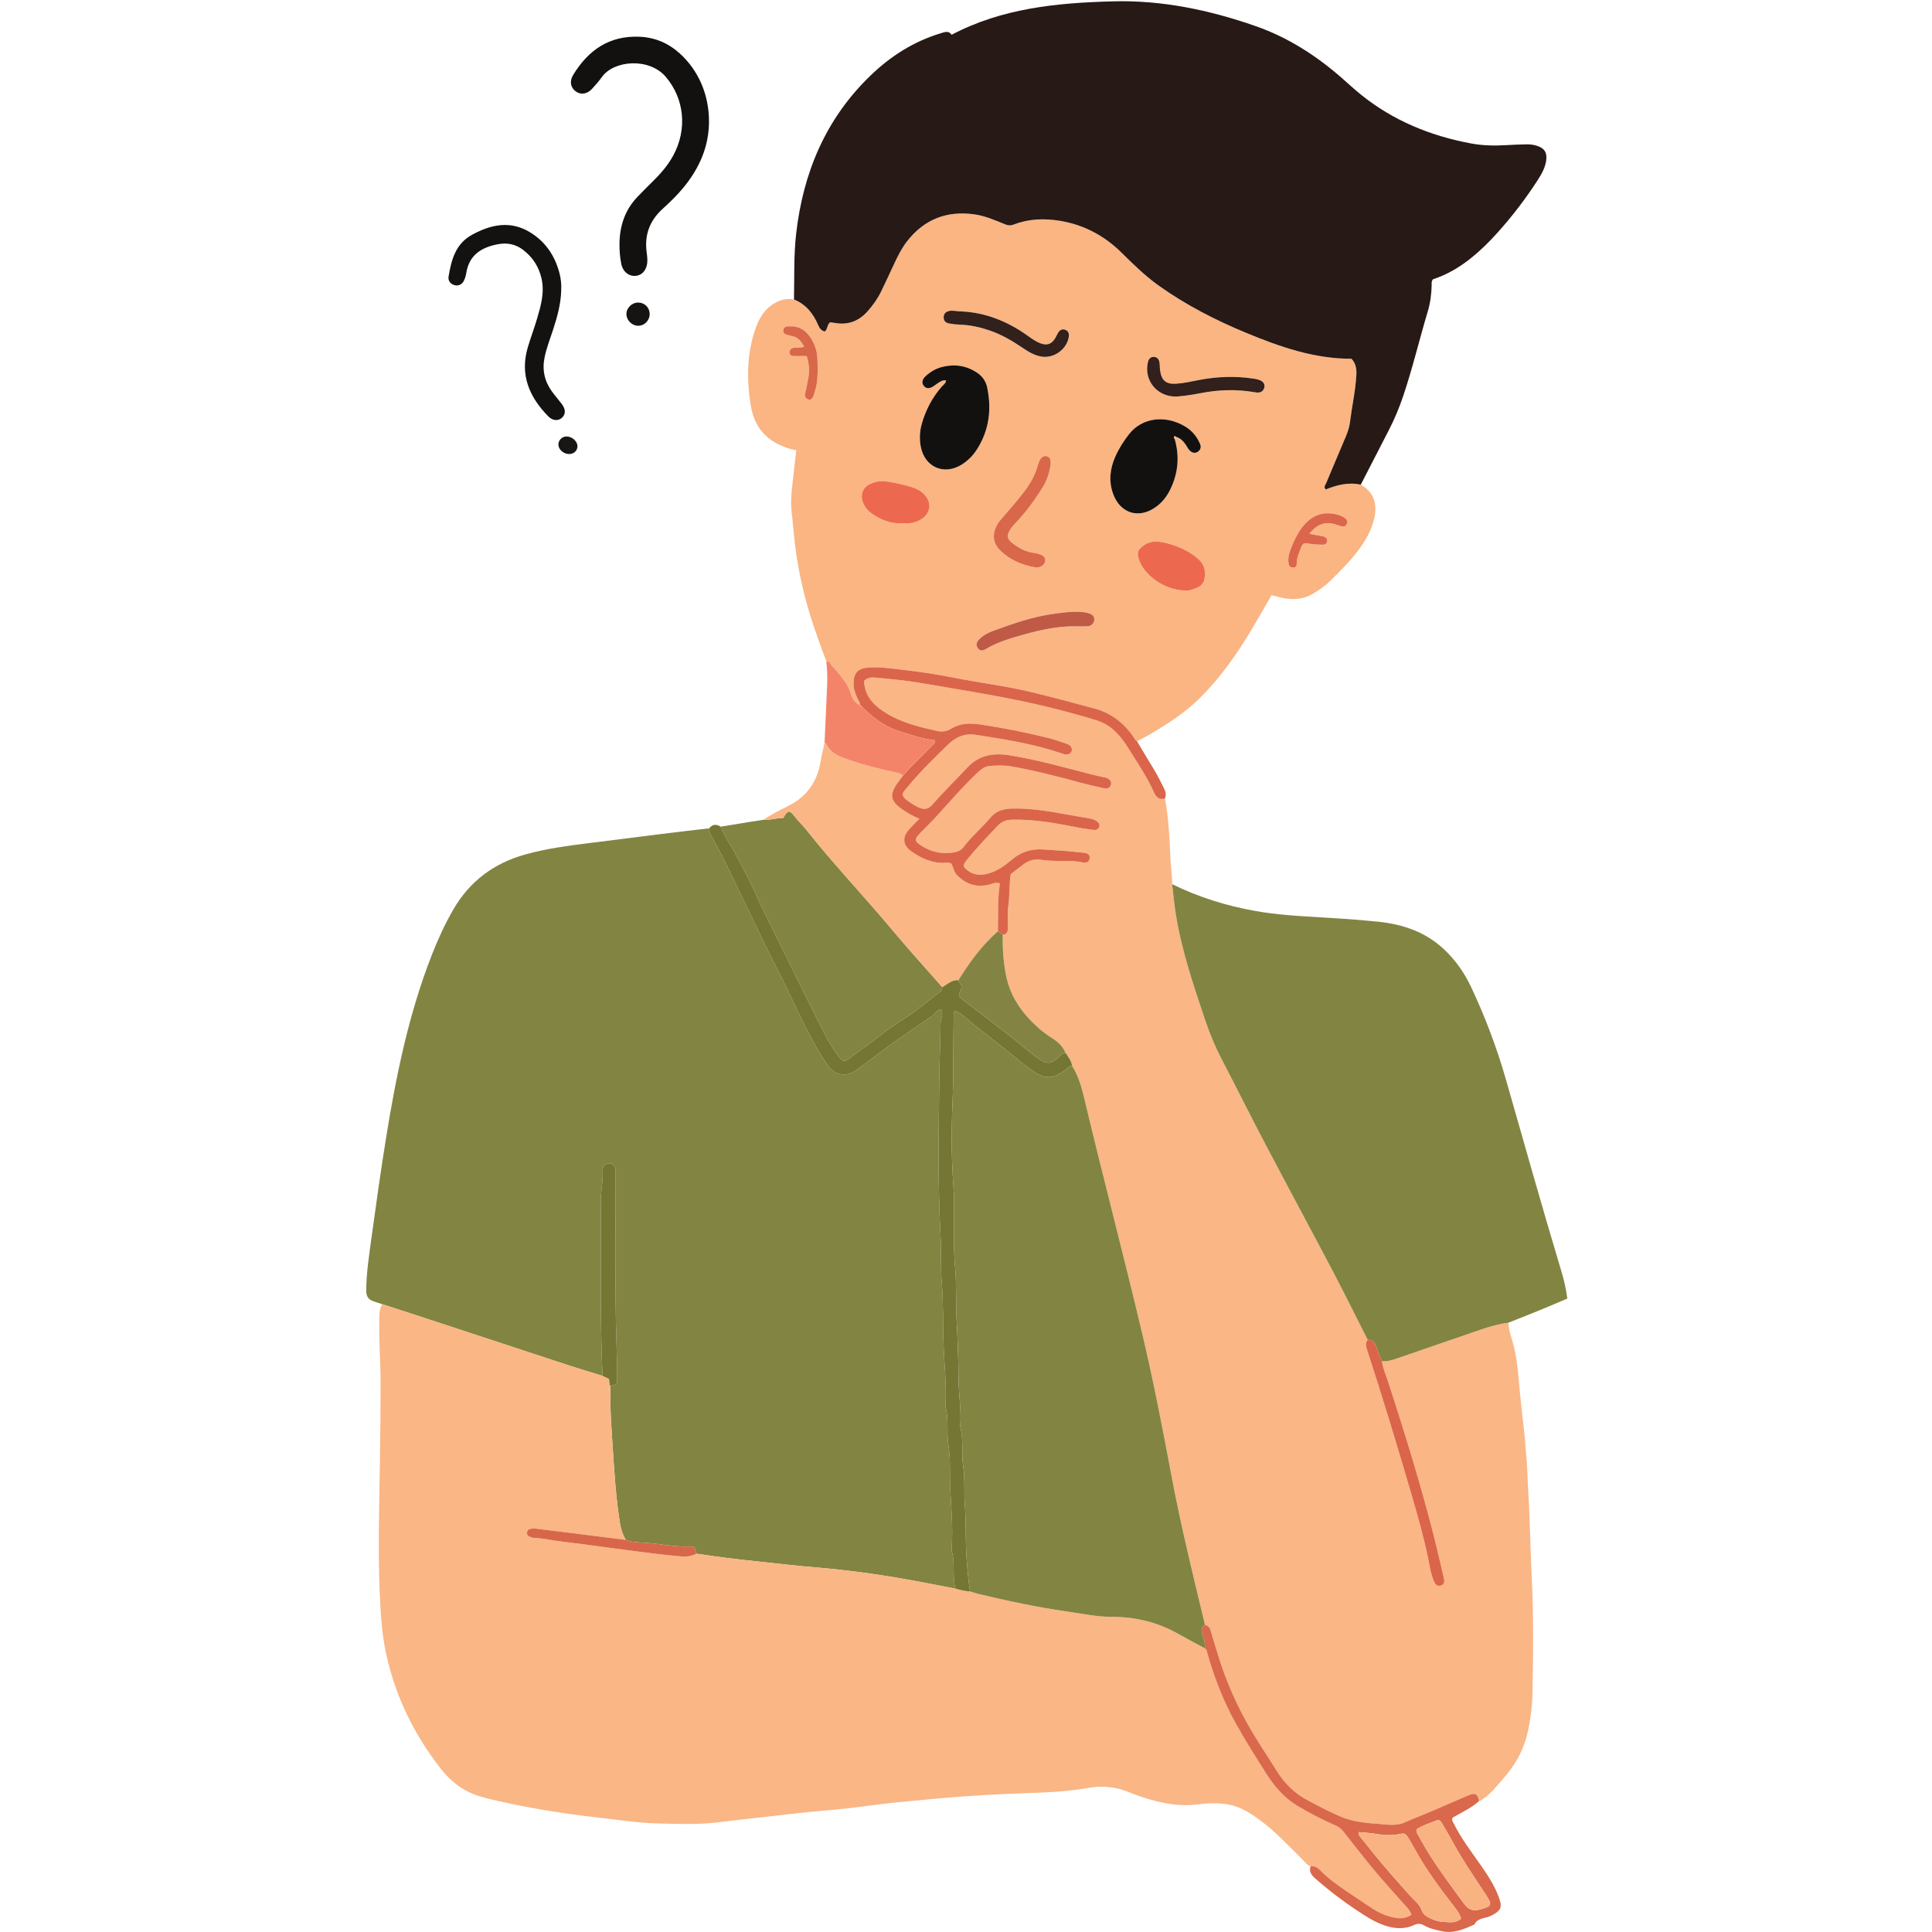 <svg xmlns="http://www.w3.org/2000/svg" xmlns:xlink="http://www.w3.org/1999/xlink" width="500" zoomAndPan="magnify" viewBox="0 0 375 375" height="500" preserveAspectRatio="xMidYMid meet" version="1.0"><defs><clipPath id="9b5fd64c17"><path d="M 71.016 160 L 186 160 L 186 309 L 71.016 309 Z M 71.016 160 " clip-rule="nonzero"/></clipPath><clipPath id="f8d39adcba"><path d="M 227.352 171.496 L 304.215 171.496 L 304.215 264.32 L 227.352 264.32 Z M 227.352 171.496 " clip-rule="nonzero"/></clipPath><clipPath id="cc61b99424"><path d="M 233.074 315.363 L 291.477 315.363 L 291.477 374.992 L 233.074 374.992 Z M 233.074 315.363 " clip-rule="nonzero"/></clipPath></defs><g clip-path="url(#9b5fd64c17)"><path fill="#828442" d="M 71.078 250.438 C 71.121 246.93 71.668 243.473 72.137 240.016 C 73.004 233.668 73.895 227.328 74.914 221.004 C 76.863 208.863 79.316 196.84 83.824 185.328 C 85.004 182.316 86.344 179.387 87.961 176.578 C 91.145 171.051 95.852 167.555 101.961 165.848 C 106.062 164.699 110.262 164.16 114.469 163.629 C 119.094 163.043 123.715 162.453 128.344 161.883 C 131.441 161.496 134.547 161.141 137.648 160.773 C 137.582 161.395 137.887 161.902 138.156 162.418 C 139.047 164.098 139.996 165.754 140.828 167.465 C 143.398 172.75 145.91 178.062 148.48 183.344 C 150.125 186.727 151.918 190.043 153.504 193.453 C 155 196.668 156.551 199.852 158.273 202.953 C 159.07 204.387 159.938 205.766 160.918 207.078 C 161.84 208.312 163.094 208.73 164.57 208.469 C 165.305 208.336 165.949 207.938 166.547 207.488 C 168.742 205.848 170.914 204.168 173.145 202.57 C 175.637 200.789 178.164 199.059 180.707 197.352 C 181.379 196.902 181.777 196.059 182.672 195.867 C 183.184 196.871 182.57 197.711 182.562 198.582 C 182.539 202.23 182.34 205.879 182.309 209.52 C 182.211 219.629 182.004 229.746 182.555 239.852 C 182.723 242.965 182.543 246.074 182.805 249.203 C 183.129 253.035 183 256.91 183.133 260.766 C 183.273 264.781 183.75 268.785 183.523 272.812 C 183.516 272.918 183.508 273.031 183.535 273.129 C 184.207 275.555 183.672 278.066 184.09 280.535 C 184.438 282.594 184.363 284.754 184.387 286.848 C 184.438 290.867 184.938 294.867 184.797 298.895 C 184.766 299.738 184.648 300.621 184.832 301.43 C 185.359 303.715 184.844 306.082 185.441 308.352 C 183.625 308.004 181.809 307.656 179.992 307.309 C 175.836 306.508 171.668 305.781 167.469 305.23 C 164.426 304.832 161.383 304.477 158.32 304.23 C 154.473 303.918 150.641 303.441 146.797 303.051 C 142.902 302.656 139.023 302.148 135.152 301.566 C 134.863 300.223 134.848 300.133 133.711 300.172 C 130.84 300.273 128.035 299.629 125.191 299.445 C 123.961 299.367 122.645 299.387 121.449 298.887 C 120.934 297.961 120.566 296.996 120.387 295.934 C 119.555 290.992 119.258 285.992 118.93 281.008 C 118.668 277.016 118.371 273.012 118.48 268.996 C 119.77 268.723 119.805 268.723 119.805 267.508 C 119.805 263.867 119.621 260.223 119.551 256.586 C 119.375 247.16 119.492 237.73 119.492 228.305 C 119.492 227.883 119.52 227.453 119.477 227.035 C 119.414 226.367 118.859 225.82 118.266 225.789 C 117.621 225.758 116.914 226.348 116.969 227.09 C 117.113 229.164 116.59 231.184 116.605 233.246 C 116.691 244.516 116.438 255.789 116.945 267.051 C 114.824 266.398 112.695 265.777 110.59 265.086 C 100.742 261.859 90.898 258.609 81.055 255.371 C 78.758 254.613 76.457 253.879 74.25 253.164 C 72.582 252.523 71.051 252.609 71.078 250.438 " fill-opacity="1" fill-rule="nonzero"/></g><path fill="#fab685" d="M 292.801 256.727 C 292.805 257.961 293.211 259.125 293.551 260.281 C 294.531 263.609 294.699 267.039 295.027 270.453 C 295.273 273.027 295.582 275.598 295.875 278.164 C 296.023 279.477 296.07 280.797 296.211 282.113 C 296.469 284.527 296.48 286.969 296.629 289.398 C 296.984 295.258 297.055 301.133 297.34 306.996 C 297.68 314.043 297.586 321.082 297.469 328.121 C 297.422 330.949 297.105 333.797 296.434 336.598 C 295.648 339.898 294.02 342.676 291.824 345.176 C 290.605 346.562 289.484 348.059 287.934 349.125 C 287.668 349.305 287.445 349.535 287.109 349.57 C 286.754 348.148 286.359 347.91 285.012 348.477 C 282.617 349.477 280.25 350.543 277.859 351.562 C 276.156 352.289 274.422 352.945 272.73 353.703 C 270.875 354.531 268.98 354.105 267.098 353.98 C 264.656 353.816 262.23 353.488 259.98 352.504 C 257.848 351.57 255.773 350.48 253.719 349.379 C 251.242 348.051 249.305 346.129 247.82 343.742 C 246.449 341.539 245.016 339.375 243.656 337.164 C 241.258 333.277 239.254 329.199 237.66 324.914 C 236.699 322.332 235.965 319.684 235.148 317.055 C 234.934 316.359 234.836 315.559 233.891 315.414 C 233.273 312.844 232.652 310.277 232.043 307.703 C 230.398 300.812 228.793 293.918 227.484 286.953 C 225.688 277.398 223.848 267.844 221.598 258.387 C 218.031 243.367 214.086 228.434 210.512 213.414 C 209.977 211.172 209.375 208.902 208.105 206.902 C 207.961 205.906 207.363 205.137 206.812 204.344 C 206.344 203.246 205.582 202.414 204.586 201.758 C 203.703 201.18 202.82 200.59 202.016 199.91 C 198.676 197.078 196.148 193.727 195.27 189.309 C 194.75 186.707 194.59 184.086 194.625 181.445 C 195.457 181.367 195.629 180.816 195.629 180.102 C 195.629 178.668 195.512 177.215 195.715 175.812 C 196.008 173.777 195.863 171.727 196.18 169.66 C 196.941 169.082 197.758 168.488 198.539 167.859 C 199.598 167 200.871 166.68 202.125 166.891 C 204.809 167.348 207.539 166.809 210.203 167.406 C 210.805 167.543 211.426 167.359 211.5 166.594 C 211.574 165.848 211.086 165.609 210.414 165.527 C 207.734 165.211 205.043 165.039 202.352 164.871 C 199.949 164.719 198.008 165.477 196.238 166.984 C 195.109 167.953 193.887 168.816 192.48 169.336 C 190.883 169.934 189.277 170.055 187.809 168.945 C 186.887 168.25 186.836 167.953 187.578 167.02 C 189.469 164.664 191.555 162.48 193.637 160.293 C 194.434 159.457 195.285 159.125 196.434 159.102 C 200.703 159.012 204.863 159.754 209.02 160.582 C 210.105 160.801 211.207 160.941 212.305 161.086 C 212.754 161.145 213.172 160.988 213.344 160.527 C 213.551 159.977 213.211 159.609 212.793 159.336 C 212.395 159.074 211.941 158.941 211.457 158.859 C 209.844 158.594 208.234 158.293 206.621 158.004 C 203.234 157.395 199.84 156.852 196.379 156.938 C 194.781 156.98 193.309 157.414 192.266 158.672 C 190.605 160.672 188.578 162.336 187.02 164.426 C 186.426 165.219 185.555 165.418 184.648 165.527 C 182.562 165.777 180.645 165.293 178.883 164.172 C 177.492 163.289 177.434 162.922 178.547 161.762 C 179.727 160.539 180.949 159.359 182.086 158.102 C 184.539 155.391 186.93 152.625 189.59 150.109 C 190.312 149.426 191.113 148.727 192.18 148.66 C 193.559 148.582 194.953 148.512 196.312 148.754 C 200.895 149.578 205.406 150.738 209.898 151.957 C 211.324 152.348 212.773 152.656 214.215 152.992 C 214.855 153.145 215.43 153 215.633 152.336 C 215.836 151.66 215.379 151.246 214.801 150.988 C 214.613 150.906 214.387 150.898 214.184 150.852 C 213.461 150.691 212.738 150.535 212.02 150.352 C 206.691 148.992 201.402 147.48 195.957 146.602 C 192.781 146.09 190.016 146.555 187.688 149.051 C 185.445 151.449 183.094 153.754 180.926 156.223 C 180.16 157.098 179.32 157.164 178.363 156.742 C 177.832 156.512 177.332 156.203 176.844 155.887 C 174.449 154.336 175.07 154.059 176.359 152.504 C 178.699 149.688 181.336 147.145 183.949 144.582 C 185.367 143.195 187.004 142.34 189.094 142.59 C 189.781 142.672 190.453 142.789 191.129 142.898 C 196.148 143.684 201.148 144.559 205.977 146.207 C 206.383 146.348 206.777 146.496 207.211 146.434 C 207.992 146.316 208.312 145.488 207.828 144.871 C 207.586 144.562 207.23 144.422 206.883 144.309 C 205.777 143.938 204.68 143.543 203.551 143.258 C 199.191 142.168 194.789 141.297 190.336 140.629 C 188.309 140.328 186.426 140.336 184.668 141.418 C 183.633 142.055 182.598 142.121 181.473 141.785 C 180.816 141.586 180.129 141.48 179.461 141.316 C 176.52 140.574 173.656 139.621 171.141 137.859 C 169.152 136.465 167.781 134.684 167.73 132.152 C 168.375 131.535 169.105 131.438 169.859 131.512 C 171.961 131.719 174.07 131.902 176.164 132.188 C 179.148 132.598 182.109 133.148 185.078 133.648 C 192.117 134.832 199.141 136.082 206.051 137.891 C 208.355 138.496 210.652 139.141 212.926 139.848 C 215.727 140.723 217.516 142.836 218.992 145.203 C 220.762 148.027 222.645 150.801 224.012 153.859 C 224.445 154.832 225.059 155.285 226.125 154.984 C 226.836 158.926 227.031 162.91 227.195 166.902 C 227.262 168.477 227.543 170.035 227.512 171.621 C 227.746 173.559 227.914 175.508 228.223 177.438 C 229.355 184.52 231.664 191.281 233.941 198.047 C 234.816 200.66 235.875 203.195 237.152 205.648 C 239.969 211.051 242.68 216.508 245.512 221.898 C 249.801 230.059 254.188 238.164 258.477 246.32 C 260.863 250.863 263.141 255.469 265.465 260.051 C 265.051 260.613 265.078 261.18 265.297 261.844 C 268.352 271.184 271.195 280.59 273.953 290.023 C 275.184 294.23 276.379 298.445 277.254 302.742 C 277.547 304.188 277.758 305.66 278.371 307.027 C 278.648 307.641 279.102 307.973 279.762 307.711 C 280.371 307.477 280.395 306.941 280.262 306.375 C 279.789 304.371 279.348 302.363 278.859 300.363 C 276.18 289.43 272.844 278.684 269.359 267.98 C 268.953 266.73 268.375 265.523 268.242 264.191 C 269.215 264.289 270.129 264.027 271.027 263.719 C 276.512 261.836 281.988 259.93 287.477 258.059 C 289.211 257.465 290.977 256.961 292.801 256.727 " fill-opacity="1" fill-rule="nonzero"/><path fill="#fab685" d="M 135.152 301.566 C 139.023 302.148 142.902 302.656 146.797 303.051 C 150.641 303.441 154.473 303.918 158.32 304.23 C 161.383 304.477 164.426 304.832 167.469 305.23 C 171.668 305.781 175.836 306.508 179.992 307.309 C 181.809 307.656 183.625 308.004 185.441 308.352 C 186.371 308.641 187.32 308.824 188.289 308.906 C 188.844 309.07 189.391 309.262 189.953 309.395 C 195.621 310.746 201.316 311.957 207.082 312.789 C 210.008 313.211 212.918 313.828 215.906 313.832 C 220.438 313.836 224.719 314.887 228.688 317.129 C 230.387 318.09 232.121 318.992 233.84 319.922 L 233.832 319.902 C 233.871 320.07 233.988 320.16 234.148 320.199 C 234.371 320.961 234.578 321.727 234.812 322.484 C 236.07 326.535 237.629 330.461 239.676 334.188 C 241.539 337.578 243.617 340.84 245.68 344.105 C 247.277 346.633 249.168 348.902 251.77 350.48 C 254.172 351.941 256.684 353.199 259.246 354.34 C 259.852 354.605 260.324 354.953 260.727 355.465 C 262.32 357.508 263.926 359.543 265.547 361.562 C 267.664 364.207 269.961 366.699 272.195 369.242 C 272.828 369.965 273.641 370.621 273.973 371.66 C 273.035 372.227 272.125 372.449 271.07 372.281 C 269.254 371.996 267.625 371.301 266.117 370.266 C 264.543 369.188 262.93 368.168 261.363 367.086 C 259.621 365.879 257.863 364.672 256.395 363.152 C 255.77 362.508 255.234 362.145 254.375 362.25 C 253.723 362.055 253.371 361.488 252.926 361.047 C 250.133 358.301 247.484 355.395 244.277 353.086 C 242.457 351.773 240.551 350.598 238.316 350.227 C 236.375 349.906 234.375 349.984 232.441 350.234 C 229.262 350.648 226.219 350.145 223.207 349.277 C 221.781 348.863 220.379 348.371 219.004 347.816 C 216.48 346.793 213.898 346.562 211.234 347.031 C 208.258 347.559 205.262 347.816 202.242 347.926 C 197.535 348.098 192.824 348.285 188.125 348.605 C 183.324 348.934 178.535 349.391 173.746 349.871 C 170.594 350.188 167.457 350.668 164.305 351.02 C 161.785 351.301 159.25 351.48 156.727 351.738 C 154.254 351.992 151.789 352.289 149.32 352.57 C 146.117 352.934 142.91 353.262 139.711 353.672 C 135.641 354.199 131.559 354.027 127.48 353.922 C 124.633 353.848 121.793 353.477 118.957 353.125 C 116.965 352.879 114.969 352.664 112.977 352.41 C 108.672 351.859 104.391 351.184 100.145 350.312 C 97.867 349.844 95.59 349.371 93.344 348.73 C 90.148 347.82 87.609 345.918 85.621 343.387 C 80.066 336.324 76.32 328.383 74.656 319.527 C 74.23 317.246 74.031 314.926 73.883 312.598 C 73.285 303.168 73.59 293.734 73.734 284.309 C 73.82 278.906 73.875 273.5 73.871 268.102 C 73.871 264.504 73.559 260.906 73.629 257.305 C 73.641 256.809 73.402 254.004 74.25 253.164 C 76.457 253.879 78.758 254.613 81.055 255.371 C 90.898 258.609 100.742 261.859 110.59 265.086 C 112.695 265.777 114.824 266.398 116.945 267.051 C 117.363 267.242 117.777 267.434 118.141 267.602 C 118.406 268.082 118.152 268.609 118.48 268.996 C 118.371 273.012 118.668 277.016 118.93 281.008 C 119.258 285.992 119.555 290.992 120.387 295.934 C 120.566 296.996 120.934 297.961 121.449 298.887 C 118.574 298.527 115.699 298.16 112.828 297.801 C 109.848 297.43 106.867 297.051 103.887 296.699 C 103.531 296.656 103.145 296.703 102.793 296.797 C 102.465 296.887 102.305 297.18 102.293 297.531 C 102.281 297.887 102.43 298.141 102.777 298.258 C 103.027 298.34 103.281 298.48 103.535 298.488 C 105.387 298.551 107.184 299.016 109.02 299.215 C 111.164 299.449 113.305 299.754 115.445 300.039 C 118.16 300.395 120.871 300.777 123.59 301.121 C 126.043 301.434 128.5 301.762 130.965 301.977 C 132.367 302.102 133.824 302.348 135.152 301.566 " fill-opacity="1" fill-rule="nonzero"/><path fill="#fab583" d="M 156.574 69.113 C 157.094 70.719 157.16 72.102 156.867 73.551 C 156.668 74.531 156.504 75.52 156.254 76.492 C 156.129 76.992 156.418 77.32 156.82 77.508 C 157.332 77.75 157.613 77.359 157.832 77 C 157.965 76.785 157.973 76.496 158.066 76.25 C 158.84 74.16 158.715 71.984 158.672 69.816 C 158.641 68.297 158.199 66.883 157.383 65.621 C 156.48 64.211 155.23 63.297 153.457 63.336 C 152.879 63.348 152.191 63.258 152.051 64.027 C 151.898 64.84 152.586 64.93 153.152 65.082 C 153.355 65.133 153.559 65.199 153.766 65.238 C 154.91 65.453 155.512 66.254 156.09 67.273 C 155.379 67.59 154.734 67.422 154.129 67.504 C 153.586 67.582 153.246 67.859 153.266 68.441 C 153.289 69.012 153.703 69.105 154.156 69.109 C 154.941 69.117 155.73 69.113 156.574 69.113 Z M 254.152 103.602 C 255.48 101.883 256.973 101.246 258.871 101.684 C 259.281 101.777 259.676 101.941 260.078 102.078 C 260.629 102.262 261.18 102.27 261.438 101.668 C 261.703 101.055 261.242 100.684 260.789 100.387 C 260.523 100.219 260.227 100.09 259.926 99.992 C 256.996 99.07 254.59 99.914 252.68 102.445 C 251.785 103.637 251.152 104.988 250.609 106.363 C 250.223 107.336 249.918 108.371 250.133 109.457 C 250.227 109.93 250.551 110.176 251.043 110.152 C 251.508 110.133 251.699 109.836 251.688 109.414 C 251.664 108.375 252.102 107.453 252.438 106.52 C 252.836 105.41 253.074 105.289 254.215 105.543 C 254.898 105.695 255.582 105.68 256.266 105.711 C 256.785 105.734 257.449 105.82 257.578 105.145 C 257.711 104.434 257.191 104.148 256.527 104.051 C 255.812 103.949 255.105 103.785 254.152 103.602 Z M 208.203 121.566 C 209.301 121.566 210.207 121.617 211.102 121.551 C 211.793 121.5 212.309 121.066 212.398 120.352 C 212.488 119.578 211.941 119.234 211.285 119.027 C 210.828 118.887 210.367 118.812 209.883 118.777 C 207.965 118.648 206.066 118.926 204.191 119.195 C 200.301 119.754 196.59 121.055 192.906 122.398 C 191.816 122.797 190.762 123.316 189.957 124.219 C 189.512 124.711 189.391 125.227 189.793 125.797 C 190.23 126.41 190.773 126.324 191.328 125.992 C 193.668 124.574 196.273 123.855 198.879 123.121 C 201.996 122.246 205.145 121.598 208.203 121.566 Z M 228.336 76.969 C 229.766 76.867 231.395 76.637 233.008 76.316 C 236.422 75.645 239.848 75.52 243.289 76.09 C 243.5 76.125 243.707 76.168 243.918 76.188 C 244.637 76.25 245.176 75.992 245.391 75.27 C 245.59 74.598 245.211 74.02 244.371 73.727 C 244.023 73.605 243.652 73.543 243.285 73.488 C 239.789 72.969 236.309 73.078 232.84 73.738 C 231.332 74.023 229.832 74.383 228.293 74.48 C 226.328 74.605 225.449 73.867 225.176 71.914 C 225.102 71.391 225.129 70.855 225.047 70.332 C 224.945 69.684 224.559 69.25 223.867 69.277 C 223.254 69.297 222.949 69.719 222.816 70.293 C 221.984 73.805 224.555 77.043 228.336 76.969 Z M 186.641 60.449 C 185.742 60.469 185.016 60.199 184.27 60.352 C 183.648 60.484 183.195 60.828 183.164 61.516 C 183.133 62.195 183.496 62.648 184.141 62.77 C 184.863 62.91 185.605 62.992 186.344 63.016 C 188.27 63.078 190.113 63.477 191.938 64.09 C 194.273 64.871 196.371 66.074 198.391 67.449 C 199.531 68.227 200.699 68.957 202.094 69.203 C 204.543 69.645 207.117 67.781 207.457 65.34 C 207.539 64.742 207.367 64.273 206.812 64.031 C 206.242 63.789 205.766 64.012 205.438 64.5 C 205.207 64.852 205.051 65.254 204.832 65.617 C 204.105 66.832 203.199 67.133 201.875 66.609 C 200.926 66.234 200.125 65.629 199.305 65.047 C 195.457 62.328 191.23 60.664 186.641 60.449 Z M 203.926 90.207 C 203.926 89.477 204.016 88.789 203.184 88.562 C 202.543 88.387 202.027 88.766 201.676 89.645 C 201.578 89.891 201.488 90.141 201.418 90.395 C 200.906 92.258 199.977 93.887 198.797 95.422 C 197.375 97.27 195.859 99.027 194.324 100.77 C 192.527 102.816 192.406 105.172 194.145 106.852 C 196.023 108.672 198.336 109.676 200.902 110.105 C 201.266 110.168 201.637 110.133 201.992 109.977 C 202.527 109.738 202.848 109.328 202.871 108.758 C 202.895 108.219 202.52 107.871 202.062 107.688 C 201.625 107.508 201.156 107.379 200.688 107.32 C 199.105 107.121 197.77 106.391 196.543 105.445 C 195.414 104.574 195.355 103.941 196.113 102.738 C 196.402 102.285 196.754 101.898 197.117 101.516 C 199.172 99.363 200.918 96.969 202.465 94.441 C 203.262 93.133 203.703 91.645 203.926 90.207 Z M 175.266 101.562 C 176.602 101.66 177.871 101.477 179.016 100.645 C 180.629 99.477 180.855 97.609 179.531 96.113 C 178.801 95.289 177.871 94.816 176.84 94.508 C 175.219 94.031 173.594 93.645 171.898 93.441 C 170.828 93.309 169.887 93.5 168.992 93.891 C 167.34 94.617 166.852 96.234 167.645 97.867 C 168 98.602 168.504 99.18 169.172 99.652 C 171 100.938 172.973 101.73 175.266 101.562 Z M 229.977 114.605 C 230.707 114.727 231.551 114.41 232.387 114.059 C 233.121 113.746 233.617 113.172 233.777 112.422 C 234.113 110.859 233.734 109.461 232.488 108.41 C 230.762 106.945 228.734 106.027 226.566 105.461 C 225.09 105.074 223.602 104.805 222.137 105.777 C 220.941 106.57 220.609 107.145 221.039 108.523 C 222.031 111.703 226.152 114.57 229.977 114.605 Z M 183.645 73.848 C 183.531 74.477 183.074 74.715 182.77 75.066 C 180.973 77.145 179.719 79.512 178.953 82.137 C 178.516 83.633 178.426 85.156 178.723 86.699 C 179.488 90.699 183.27 92.336 186.711 90.148 C 187.941 89.371 188.926 88.344 189.695 87.113 C 192.02 83.41 192.484 79.406 191.609 75.195 C 191.352 73.949 190.629 72.977 189.559 72.281 C 187.484 70.93 185.234 70.629 182.859 71.227 C 181.652 71.527 180.605 72.16 179.688 72.98 C 178.957 73.633 178.852 74.367 179.324 74.926 C 179.773 75.453 180.395 75.48 181.176 74.98 C 181.484 74.785 181.762 74.527 182.082 74.34 C 182.523 74.078 182.941 73.723 183.645 73.848 Z M 228.277 84.797 C 229.145 85.047 229.715 85.66 230.191 86.379 C 230.395 86.688 230.562 87.027 230.797 87.309 C 231.285 87.902 231.953 88.055 232.477 87.703 C 233.039 87.324 233.188 86.77 232.934 86.168 C 232.316 84.715 231.352 83.562 229.973 82.746 C 226.145 80.488 221.676 81.062 219.176 84.238 C 218.094 85.609 217.152 87.102 216.449 88.703 C 215.441 91.012 215.18 93.406 216.043 95.824 C 217.43 99.711 221.152 100.805 224.469 98.32 C 225.641 97.449 226.504 96.32 227.141 95.016 C 228.695 91.832 228.992 88.539 227.984 85.133 C 228.082 85.023 228.18 84.91 228.277 84.797 Z M 264.121 94.078 C 266.703 95.512 267.359 97.859 266.746 100.586 C 266.18 103.09 264.895 105.195 263.367 107.176 C 261.844 109.152 260.062 110.902 258.297 112.66 C 257.305 113.645 256.18 114.43 255.008 115.152 C 253.043 116.363 250.918 116.508 248.719 116.008 C 248.105 115.867 247.5 115.699 246.812 115.523 C 245.492 117.801 244.215 120.051 242.887 122.277 C 240.031 127.066 236.828 131.594 232.84 135.539 C 230.059 138.289 226.824 140.383 223.496 142.367 C 222.586 142.91 221.637 143.379 220.703 143.883 C 220.398 143.73 220.27 143.43 220.094 143.168 C 218.199 140.34 215.707 138.402 212.344 137.492 C 208.363 136.414 204.379 135.359 200.375 134.383 C 195.234 133.125 189.98 132.516 184.805 131.477 C 181.543 130.824 178.25 130.348 174.949 129.977 C 172.848 129.742 170.75 129.418 168.621 129.562 C 166.523 129.707 165.66 130.629 165.668 132.684 C 165.672 133.668 165.984 134.551 166.367 135.43 C 166.578 135.91 166.934 136.332 166.973 136.883 C 165.887 136.469 165.383 135.457 165.109 134.535 C 164.676 133.062 163.785 131.949 162.883 130.809 C 162.332 130.113 161.648 129.531 161.184 128.762 C 161.016 128.488 160.73 128.324 160.387 128.34 C 159.289 125.418 158.211 122.488 157.285 119.512 C 156.016 115.414 155.078 111.254 154.48 107 C 154.121 104.434 153.945 101.855 153.648 99.285 C 153.355 96.75 153.809 94.223 154.066 91.699 C 154.207 90.293 154.391 88.891 154.566 87.398 C 153.285 87.176 152.215 86.781 151.172 86.277 C 147.914 84.719 146.242 82.02 145.699 78.59 C 144.969 74.004 144.945 69.414 146.277 64.914 C 146.941 62.668 147.844 60.527 149.91 59.117 C 151.199 58.238 152.574 57.859 154.113 58.125 C 156.426 59.059 157.844 60.848 158.797 63.07 C 159.059 63.684 159.395 64.188 160.102 64.34 C 160.656 63.895 160.504 63.031 161.137 62.547 C 161.461 62.594 161.82 62.645 162.18 62.703 C 164.703 63.109 166.766 62.281 168.434 60.379 C 169.457 59.219 170.348 57.969 171.023 56.582 C 171.93 54.723 172.789 52.844 173.664 50.973 C 174.344 49.531 175.066 48.113 176.047 46.852 C 179.414 42.531 183.812 40.836 189.227 41.621 C 191.309 41.926 193.188 42.777 195.102 43.543 C 195.684 43.773 196.156 43.82 196.758 43.586 C 199.652 42.457 202.672 42.363 205.688 42.852 C 210.324 43.605 214.309 45.711 217.656 49.008 C 219.961 51.281 222.262 53.547 224.91 55.438 C 230.164 59.184 235.863 62.109 241.801 64.574 C 248.375 67.305 255.07 69.648 262.332 69.637 C 263.141 70.52 263.336 71.535 263.273 72.711 C 263.105 75.844 262.41 78.898 262.023 82 C 261.895 83.008 261.555 83.953 261.16 84.883 C 259.895 87.855 258.637 90.832 257.391 93.812 C 257.242 94.164 256.852 94.523 257.332 95.004 C 259.496 94.129 261.738 93.543 264.121 94.078 " fill-opacity="1" fill-rule="nonzero"/><path fill="#261916" d="M 264.121 94.078 C 261.738 93.543 259.496 94.129 257.332 95.004 C 256.852 94.523 257.242 94.164 257.391 93.812 C 258.637 90.832 259.895 87.855 261.16 84.883 C 261.555 83.953 261.895 83.008 262.023 82 C 262.41 78.898 263.105 75.844 263.273 72.711 C 263.336 71.535 263.141 70.52 262.332 69.637 C 255.07 69.648 248.375 67.305 241.801 64.574 C 235.863 62.109 230.164 59.184 224.91 55.438 C 222.262 53.547 219.961 51.281 217.656 49.008 C 214.309 45.711 210.324 43.605 205.688 42.852 C 202.672 42.363 199.652 42.457 196.758 43.586 C 196.156 43.82 195.684 43.773 195.102 43.543 C 193.188 42.777 191.309 41.926 189.227 41.621 C 183.812 40.836 179.414 42.531 176.047 46.852 C 175.066 48.113 174.344 49.531 173.664 50.973 C 172.789 52.844 171.93 54.723 171.023 56.582 C 170.348 57.969 169.457 59.219 168.434 60.379 C 166.766 62.281 164.703 63.109 162.18 62.703 C 161.82 62.645 161.461 62.594 161.137 62.547 C 160.504 63.031 160.656 63.895 160.102 64.34 C 159.395 64.188 159.059 63.684 158.797 63.07 C 157.844 60.848 156.426 59.059 154.113 58.125 C 154.203 53.887 154.047 49.641 154.527 45.41 C 155.875 33.535 160.246 23.078 168.953 14.676 C 172.859 10.906 177.348 8.035 182.598 6.457 C 183.359 6.23 184.141 5.887 184.711 6.746 C 194.559 1.57 205.188 0.555 215.961 0.262 C 225.535 -0.004 234.75 1.938 243.723 5.07 C 249.906 7.227 255.352 10.707 260.281 14.996 C 261.562 16.113 262.805 17.277 264.125 18.344 C 270.418 23.426 277.668 26.387 285.57 27.852 C 287.766 28.258 290 28.312 292.234 28.176 C 293.559 28.094 294.887 28.055 296.215 28.02 C 296.902 28.004 297.59 28.07 298.258 28.277 C 299.758 28.742 300.328 29.582 300.117 31.141 C 299.922 32.539 299.242 33.75 298.496 34.91 C 296.164 38.531 293.559 41.941 290.68 45.145 C 290.254 45.621 289.82 46.086 289.379 46.543 C 286.141 49.902 282.559 52.766 278.148 54.203 C 277.801 54.621 277.891 55.008 277.883 55.367 C 277.848 57.074 277.629 58.766 277.145 60.395 C 275.496 65.875 274.191 71.457 272.355 76.883 C 271.59 79.145 270.68 81.348 269.578 83.473 C 267.754 87.004 265.941 90.543 264.121 94.078 " fill-opacity="1" fill-rule="nonzero"/><g clip-path="url(#f8d39adcba)"><path fill="#828442" d="M 292.801 256.727 C 290.977 256.961 289.211 257.465 287.477 258.059 C 281.988 259.93 276.512 261.836 271.027 263.719 C 270.129 264.027 269.215 264.289 268.242 264.191 C 267.77 263.371 267.527 262.457 267.215 261.566 C 266.926 260.75 266.52 260.012 265.465 260.051 C 263.141 255.469 260.863 250.863 258.477 246.32 C 254.188 238.164 249.801 230.059 245.512 221.898 C 242.68 216.508 239.969 211.051 237.152 205.648 C 235.875 203.195 234.816 200.66 233.941 198.047 C 231.664 191.281 229.355 184.52 228.223 177.438 C 227.914 175.508 227.746 173.559 227.512 171.621 C 232.637 174.133 238.027 175.82 243.641 176.816 C 246.887 177.387 250.16 177.684 253.441 177.879 C 258.152 178.164 262.867 178.414 267.562 178.91 C 272.379 179.414 276.766 180.922 280.355 184.328 C 282.539 186.398 284.23 188.812 285.512 191.527 C 288.281 197.387 290.555 203.43 292.336 209.656 C 295.891 222.086 299.379 234.531 303.109 246.906 C 303.598 248.531 303.965 250.18 304.215 252.047 C 300.453 253.691 296.633 255.223 292.801 256.727 " fill-opacity="1" fill-rule="nonzero"/></g><path fill="#828442" d="M 139.875 160.453 C 141.801 160.141 143.723 159.824 145.648 159.512 C 146.48 159.379 147.316 159.254 148.148 159.125 C 149.484 159.238 150.75 158.742 152.027 158.77 C 152.902 157.215 153.254 157.156 154.254 158.488 C 154.926 159.379 155.762 160.121 156.449 160.992 C 161.805 167.754 167.762 173.996 173.289 180.613 C 176.406 184.344 179.684 187.941 182.891 191.598 C 182.891 192.062 182.648 192.41 182.293 192.664 C 180.191 194.172 178.289 195.93 176.102 197.328 C 174.145 198.582 172.223 199.883 170.395 201.328 C 168.535 202.801 166.562 204.129 164.676 205.566 C 164.008 206.078 163.527 205.953 163.043 205.387 C 162.84 205.145 162.656 204.887 162.469 204.633 C 161.18 202.883 160.176 200.949 159.207 199.02 C 155.414 191.449 151.695 183.844 147.945 176.25 C 147.828 176.012 147.711 175.777 147.605 175.531 C 146.109 172.082 144.379 168.754 142.586 165.449 C 141.68 163.789 140.578 162.227 139.875 160.453 " fill-opacity="1" fill-rule="nonzero"/><path fill="#fab685" d="M 182.891 191.598 C 179.684 187.941 176.406 184.344 173.289 180.613 C 167.762 173.996 161.805 167.754 156.449 160.992 C 155.762 160.121 154.926 159.379 154.254 158.488 C 153.254 157.156 152.902 157.215 152.027 158.77 C 150.75 158.742 149.484 159.238 148.148 159.125 C 149.652 158.148 151.227 157.293 152.84 156.516 C 156.555 154.723 158.648 151.773 159.293 147.727 C 159.484 146.535 159.789 145.359 160.043 144.18 C 160.137 144.219 160.293 144.23 160.324 144.301 C 161.023 145.852 162.312 146.609 163.863 147.168 C 167.133 148.348 170.48 149.211 173.871 149.934 C 174.398 150.047 174.898 150.141 175.258 150.582 C 174.848 151.133 174.414 151.668 174.027 152.234 C 172.668 154.25 172.895 155.492 174.879 156.914 C 175.945 157.68 177.055 158.367 178.445 158.91 C 177.652 159.742 176.934 160.43 176.293 161.184 C 175.117 162.562 175.289 164.109 176.762 165.156 C 178.777 166.59 180.953 167.621 183.527 167.469 C 183.891 167.445 184.27 167.398 184.641 167.609 C 185.055 168.305 185.094 169.184 185.727 169.832 C 187.461 171.617 189.469 172.301 191.918 171.723 C 192.551 171.57 193.172 171.172 194.074 171.457 C 193.605 174.551 193.762 177.66 193.691 180.762 C 190.574 183.477 188.195 186.789 186.023 190.266 C 184.738 190.141 183.895 191.059 182.891 191.598 " fill-opacity="1" fill-rule="nonzero"/><path fill="#757633" d="M 182.891 191.598 C 183.895 191.059 184.738 190.141 186.023 190.266 C 186.273 190.855 186.902 191.262 186.492 192.121 C 185.898 193.355 186.008 193.375 187.152 194.258 C 190.156 196.57 193.18 198.852 196.172 201.18 C 198.082 202.668 199.855 204.328 201.879 205.668 C 203.23 206.566 204.062 206.48 205.277 205.379 C 205.738 204.965 206.082 204.367 206.812 204.344 C 207.363 205.137 207.961 205.906 208.105 206.902 C 207.496 206.879 207.199 207.371 206.781 207.68 C 204.73 209.195 203.133 209.688 200.715 208.051 C 199.141 206.984 197.684 205.766 196.211 204.566 C 193.762 202.57 191.234 200.66 188.766 198.684 C 187.688 197.812 186.688 196.789 185.441 196.207 C 185.074 196.445 185.121 196.73 185.117 196.984 C 185.008 202.797 185.113 208.613 184.871 214.434 C 184.656 219.598 184.664 224.785 185.047 229.977 C 185.445 235.352 184.891 240.762 185.395 246.152 C 185.691 249.305 185.488 252.484 185.652 255.652 C 185.855 259.551 186.039 263.465 186.047 267.375 C 186.055 270.496 186.609 273.59 186.391 276.715 C 186.383 276.82 186.383 276.934 186.41 277.031 C 187.074 279.516 186.555 282.07 186.957 284.594 C 187.336 286.973 187.078 289.43 187.266 291.863 C 187.539 295.438 187.363 299.043 187.625 302.633 C 187.781 304.734 187.973 306.824 188.289 308.906 C 187.32 308.824 186.371 308.641 185.441 308.352 C 184.844 306.082 185.359 303.715 184.832 301.43 C 184.648 300.621 184.766 299.738 184.797 298.895 C 184.938 294.867 184.438 290.867 184.387 286.848 C 184.363 284.754 184.438 282.594 184.09 280.535 C 183.672 278.066 184.207 275.555 183.535 273.129 C 183.508 273.031 183.516 272.918 183.523 272.812 C 183.75 268.785 183.273 264.781 183.133 260.766 C 183 256.91 183.129 253.035 182.805 249.203 C 182.543 246.074 182.723 242.965 182.555 239.852 C 182.004 229.746 182.211 219.629 182.309 209.52 C 182.34 205.879 182.539 202.23 182.562 198.582 C 182.57 197.711 183.184 196.871 182.672 195.867 C 181.777 196.059 181.379 196.902 180.707 197.352 C 178.164 199.059 175.637 200.789 173.145 202.57 C 170.914 204.168 168.742 205.848 166.547 207.488 C 165.949 207.938 165.305 208.336 164.57 208.469 C 163.094 208.73 161.84 208.312 160.918 207.078 C 159.938 205.766 159.07 204.387 158.273 202.953 C 156.551 199.852 155 196.668 153.504 193.453 C 151.918 190.043 150.125 186.727 148.48 183.344 C 145.91 178.062 143.398 172.75 140.828 167.465 C 139.996 165.754 139.047 164.098 138.156 162.418 C 137.887 161.902 137.582 161.395 137.648 160.773 C 138.293 159.969 139.043 159.918 139.875 160.453 C 140.578 162.227 141.68 163.789 142.586 165.449 C 144.379 168.754 146.109 172.082 147.605 175.531 C 147.711 175.777 147.828 176.012 147.945 176.25 C 151.695 183.844 155.414 191.449 159.207 199.02 C 160.176 200.949 161.18 202.883 162.469 204.633 C 162.656 204.887 162.84 205.145 163.043 205.387 C 163.527 205.953 164.008 206.078 164.676 205.566 C 166.562 204.129 168.535 202.801 170.395 201.328 C 172.223 199.883 174.145 198.582 176.102 197.328 C 178.289 195.93 180.191 194.172 182.293 192.664 C 182.648 192.41 182.891 192.062 182.891 191.598 " fill-opacity="1" fill-rule="nonzero"/><path fill="#da654b" d="M 193.691 180.762 C 193.762 177.66 193.605 174.551 194.074 171.457 C 193.172 171.172 192.551 171.57 191.918 171.723 C 189.469 172.301 187.461 171.617 185.727 169.832 C 185.094 169.184 185.055 168.305 184.641 167.609 C 184.27 167.398 183.891 167.445 183.527 167.469 C 180.953 167.621 178.777 166.59 176.762 165.156 C 175.289 164.109 175.117 162.562 176.293 161.184 C 176.934 160.43 177.652 159.742 178.445 158.91 C 177.055 158.367 175.945 157.68 174.879 156.914 C 172.895 155.492 172.668 154.25 174.027 152.234 C 174.414 151.668 174.848 151.133 175.258 150.582 C 175.781 149.996 176.289 149.391 176.84 148.828 C 178.211 147.43 179.605 146.055 180.98 144.66 C 181.223 144.418 181.609 144.207 181.379 143.684 C 178.941 143.387 176.602 142.594 174.254 141.82 C 171.516 140.918 169.352 139.184 167.34 137.211 C 167.211 137.098 167.082 136.988 166.953 136.875 L 166.973 136.883 C 166.934 136.332 166.578 135.91 166.367 135.43 C 165.984 134.551 165.672 133.668 165.668 132.684 C 165.66 130.629 166.523 129.707 168.621 129.562 C 170.75 129.418 172.848 129.742 174.949 129.977 C 178.25 130.348 181.543 130.824 184.805 131.477 C 189.98 132.516 195.234 133.125 200.375 134.383 C 204.379 135.359 208.363 136.414 212.344 137.492 C 215.707 138.402 218.199 140.34 220.094 143.168 C 220.27 143.43 220.398 143.73 220.703 143.883 C 221.777 145.68 222.832 147.492 223.938 149.273 C 224.688 150.48 225.297 151.754 225.934 153.02 C 226.262 153.664 226.391 154.297 226.125 154.984 C 225.059 155.285 224.445 154.832 224.012 153.859 C 222.645 150.801 220.762 148.027 218.992 145.203 C 217.516 142.836 215.727 140.723 212.926 139.848 C 210.652 139.141 208.355 138.496 206.051 137.891 C 199.141 136.082 192.117 134.832 185.078 133.648 C 182.109 133.148 179.148 132.598 176.164 132.188 C 174.07 131.902 171.961 131.719 169.859 131.512 C 169.105 131.438 168.375 131.535 167.73 132.152 C 167.781 134.684 169.152 136.465 171.141 137.859 C 173.656 139.621 176.52 140.574 179.461 141.316 C 180.129 141.48 180.816 141.586 181.473 141.785 C 182.598 142.121 183.633 142.055 184.668 141.418 C 186.426 140.336 188.309 140.328 190.336 140.629 C 194.789 141.297 199.191 142.168 203.551 143.258 C 204.68 143.543 205.777 143.938 206.883 144.309 C 207.23 144.422 207.586 144.562 207.828 144.871 C 208.312 145.488 207.992 146.316 207.211 146.434 C 206.777 146.496 206.383 146.348 205.977 146.207 C 201.148 144.559 196.148 143.684 191.129 142.898 C 190.453 142.789 189.781 142.672 189.094 142.59 C 187.004 142.34 185.367 143.195 183.949 144.582 C 181.336 147.145 178.699 149.688 176.359 152.504 C 175.07 154.059 174.449 154.336 176.844 155.887 C 177.332 156.203 177.832 156.512 178.363 156.742 C 179.32 157.164 180.16 157.098 180.926 156.223 C 183.094 153.754 185.445 151.449 187.688 149.051 C 190.016 146.555 192.781 146.09 195.957 146.602 C 201.402 147.48 206.691 148.992 212.02 150.352 C 212.738 150.535 213.461 150.691 214.184 150.852 C 214.387 150.898 214.613 150.906 214.801 150.988 C 215.379 151.246 215.836 151.66 215.633 152.336 C 215.43 153 214.855 153.145 214.215 152.992 C 212.773 152.656 211.324 152.348 209.898 151.957 C 205.406 150.738 200.895 149.578 196.312 148.754 C 194.953 148.512 193.559 148.582 192.18 148.66 C 191.113 148.727 190.312 149.426 189.59 150.109 C 186.93 152.625 184.539 155.391 182.086 158.102 C 180.949 159.359 179.727 160.539 178.547 161.762 C 177.434 162.922 177.492 163.289 178.883 164.172 C 180.645 165.293 182.562 165.777 184.648 165.527 C 185.555 165.418 186.426 165.219 187.02 164.426 C 188.578 162.336 190.605 160.672 192.266 158.672 C 193.309 157.414 194.781 156.98 196.379 156.938 C 199.84 156.852 203.234 157.395 206.621 158.004 C 208.234 158.293 209.844 158.594 211.457 158.859 C 211.941 158.941 212.395 159.074 212.793 159.336 C 213.211 159.609 213.551 159.977 213.344 160.527 C 213.172 160.988 212.754 161.145 212.305 161.086 C 211.207 160.941 210.105 160.801 209.02 160.582 C 204.863 159.754 200.703 159.012 196.434 159.102 C 195.285 159.125 194.434 159.457 193.637 160.293 C 191.555 162.48 189.469 164.664 187.578 167.02 C 186.836 167.953 186.887 168.25 187.809 168.945 C 189.277 170.055 190.883 169.934 192.48 169.336 C 193.887 168.816 195.109 167.953 196.238 166.984 C 198.008 165.477 199.949 164.719 202.352 164.871 C 205.043 165.039 207.734 165.211 210.414 165.527 C 211.086 165.609 211.574 165.848 211.5 166.594 C 211.426 167.359 210.805 167.543 210.203 167.406 C 207.539 166.809 204.809 167.348 202.125 166.891 C 200.871 166.68 199.598 167 198.539 167.859 C 197.758 168.488 196.941 169.082 196.18 169.66 C 195.863 171.727 196.008 173.777 195.715 175.812 C 195.512 177.215 195.629 178.668 195.629 180.102 C 195.629 180.816 195.457 181.367 194.625 181.445 C 194.316 181.219 194.004 180.988 193.691 180.762 " fill-opacity="1" fill-rule="nonzero"/><g clip-path="url(#cc61b99424)"><path fill="#da684c" d="M 275.016 355.012 C 274.867 355.457 275.008 355.742 275.168 356.023 C 275.852 357.215 276.496 358.43 277.223 359.598 C 279.352 363.012 281.773 366.219 284.141 369.469 C 285.055 370.723 285.934 371.012 287.355 370.609 C 289.539 369.992 289.676 369.75 288.492 367.91 C 286.223 364.402 283.82 360.977 281.836 357.289 C 281.238 356.172 280.586 355.082 279.945 353.984 C 279.699 353.562 279.398 353.109 278.824 353.352 C 277.527 353.898 276.148 354.285 275.016 355.012 Z M 283.59 372.398 C 283.289 371.359 282.688 370.617 282.105 369.875 C 279.957 367.125 277.883 364.336 276.039 361.363 C 275.059 359.789 274.227 358.137 273.246 356.566 C 272.93 356.055 272.629 355.777 271.988 355.926 C 270.312 356.312 268.641 356.234 266.957 355.941 C 265.887 355.758 264.793 355.715 263.719 355.609 C 263.641 355.984 263.777 356.219 263.938 356.422 C 264.891 357.625 265.844 358.82 266.812 360.008 C 269.02 362.707 271.328 365.32 273.652 367.918 C 274.453 368.812 275.531 369.574 275.93 370.73 C 276.258 371.68 276.945 372.02 277.703 372.383 C 278.473 372.75 279.309 372.996 280.141 373.027 C 281.258 373.07 282.477 373.398 283.59 372.398 Z M 254.375 362.25 C 255.234 362.145 255.77 362.508 256.395 363.152 C 257.863 364.672 259.621 365.879 261.363 367.086 C 262.93 368.168 264.543 369.188 266.117 370.266 C 267.625 371.301 269.254 371.996 271.07 372.281 C 272.125 372.449 273.035 372.227 273.973 371.66 C 273.641 370.621 272.828 369.965 272.195 369.242 C 269.961 366.699 267.664 364.207 265.547 361.562 C 263.926 359.543 262.32 357.508 260.727 355.465 C 260.324 354.953 259.852 354.605 259.246 354.34 C 256.684 353.199 254.172 351.941 251.77 350.48 C 249.168 348.902 247.277 346.633 245.68 344.105 C 243.617 340.84 241.539 337.578 239.676 334.188 C 237.629 330.461 236.07 326.535 234.812 322.484 C 234.578 321.727 234.371 320.961 234.148 320.199 C 234.043 320.102 233.938 320 233.832 319.902 L 233.84 319.922 C 233.977 318.895 233.598 317.957 233.336 317 C 233.148 316.316 233.16 315.754 233.891 315.414 C 234.836 315.559 234.934 316.359 235.148 317.055 C 235.965 319.684 236.699 322.332 237.66 324.914 C 239.254 329.199 241.258 333.277 243.656 337.164 C 245.016 339.375 246.449 341.539 247.82 343.742 C 249.305 346.129 251.242 348.051 253.719 349.379 C 255.773 350.48 257.848 351.57 259.98 352.504 C 262.23 353.488 264.656 353.816 267.098 353.98 C 268.98 354.105 270.875 354.531 272.73 353.703 C 274.422 352.945 276.156 352.289 277.859 351.562 C 280.25 350.543 282.617 349.477 285.012 348.477 C 286.359 347.91 286.754 348.148 287.109 349.57 C 285.566 350.969 283.648 351.797 281.938 352.816 C 281.707 353.359 282.051 353.688 282.23 354.051 C 283.582 356.77 285.406 359.184 287.145 361.648 C 288.672 363.816 290.141 366 291.023 368.539 C 291.551 370.059 291.363 370.75 289.957 371.551 C 289.637 371.734 289.301 371.906 288.953 372.031 C 287.945 372.395 286.727 372.359 286.172 373.555 C 284.176 374.426 282.191 375.344 279.914 374.859 C 278.723 374.602 277.52 374.355 276.453 373.738 C 275.801 373.359 275.219 373.301 274.516 373.629 C 272.578 374.535 270.605 374.383 268.637 373.688 C 267.324 373.23 266.121 372.57 264.953 371.832 C 261.727 369.789 258.652 367.523 255.766 365.027 C 254.949 364.32 253.961 363.613 254.375 362.25 " fill-opacity="1" fill-rule="nonzero"/></g><path fill="#f48469" d="M 167.34 137.211 C 169.352 139.184 171.516 140.918 174.254 141.82 C 176.602 142.594 178.941 143.387 181.379 143.684 C 181.609 144.207 181.223 144.418 180.98 144.66 C 179.605 146.055 178.211 147.43 176.84 148.828 C 176.289 149.391 175.781 149.996 175.258 150.582 C 174.898 150.141 174.398 150.047 173.871 149.934 C 170.48 149.211 167.133 148.348 163.863 147.168 C 162.312 146.609 161.023 145.852 160.324 144.301 C 160.293 144.23 160.137 144.219 160.043 144.18 C 160.211 140.43 160.395 136.676 160.547 132.926 C 160.609 131.395 160.562 129.863 160.383 128.34 C 160.73 128.324 161.016 128.488 161.184 128.762 C 161.648 129.531 162.332 130.113 162.883 130.809 C 163.785 131.949 164.676 133.062 165.109 134.535 C 165.383 135.457 165.887 136.469 166.973 136.883 C 166.973 136.883 166.953 136.875 166.953 136.875 C 167.02 137.059 167.152 137.164 167.34 137.211 " fill-opacity="1" fill-rule="nonzero"/><path fill="#757633" d="M 118.48 268.996 C 118.152 268.609 118.406 268.082 118.141 267.602 C 117.777 267.434 117.363 267.242 116.945 267.051 C 116.438 255.789 116.691 244.516 116.605 233.246 C 116.59 231.184 117.113 229.164 116.969 227.09 C 116.914 226.348 117.621 225.758 118.266 225.789 C 118.859 225.82 119.414 226.367 119.477 227.035 C 119.52 227.453 119.492 227.883 119.492 228.305 C 119.492 237.73 119.375 247.16 119.551 256.586 C 119.621 260.223 119.805 263.867 119.805 267.508 C 119.805 268.723 119.77 268.723 118.48 268.996 " fill-opacity="1" fill-rule="nonzero"/><path fill="#d8664b" d="M 135.152 301.566 C 133.824 302.348 132.367 302.102 130.965 301.977 C 128.5 301.762 126.043 301.434 123.59 301.121 C 120.871 300.777 118.16 300.395 115.445 300.039 C 113.305 299.754 111.164 299.449 109.02 299.215 C 107.184 299.016 105.387 298.551 103.535 298.488 C 103.281 298.48 103.027 298.34 102.777 298.258 C 102.43 298.141 102.281 297.887 102.293 297.531 C 102.305 297.18 102.465 296.887 102.793 296.797 C 103.145 296.703 103.531 296.656 103.887 296.699 C 106.867 297.051 109.848 297.43 112.828 297.801 C 115.699 298.16 118.574 298.527 121.449 298.887 C 122.645 299.387 123.961 299.367 125.191 299.445 C 128.035 299.629 130.84 300.273 133.711 300.172 C 134.848 300.133 134.863 300.223 135.152 301.566 " fill-opacity="1" fill-rule="nonzero"/><path fill="#828442" d="M 233.891 315.414 C 233.16 315.754 233.148 316.316 233.336 317 C 233.598 317.957 233.977 318.895 233.84 319.922 C 232.121 318.992 230.387 318.09 228.688 317.129 C 224.719 314.887 220.438 313.836 215.906 313.832 C 212.918 313.828 210.008 313.211 207.082 312.789 C 201.316 311.957 195.621 310.746 189.953 309.395 C 189.391 309.262 188.844 309.07 188.289 308.906 C 187.973 306.824 187.781 304.734 187.625 302.633 C 187.363 299.043 187.539 295.438 187.266 291.863 C 187.078 289.43 187.336 286.973 186.957 284.594 C 186.555 282.07 187.074 279.516 186.41 277.031 C 186.383 276.934 186.383 276.82 186.391 276.715 C 186.609 273.59 186.055 270.496 186.047 267.375 C 186.039 263.465 185.855 259.551 185.652 255.652 C 185.488 252.484 185.691 249.305 185.395 246.152 C 184.891 240.762 185.445 235.352 185.047 229.977 C 184.664 224.785 184.656 219.598 184.871 214.434 C 185.113 208.613 185.008 202.797 185.117 196.984 C 185.121 196.73 185.074 196.445 185.441 196.207 C 186.688 196.789 187.688 197.812 188.766 198.684 C 191.234 200.66 193.762 202.57 196.211 204.566 C 197.684 205.766 199.141 206.984 200.715 208.051 C 203.133 209.688 204.73 209.195 206.781 207.68 C 207.199 207.371 207.496 206.879 208.105 206.902 C 209.375 208.902 209.977 211.172 210.512 213.414 C 214.086 228.434 218.031 243.367 221.598 258.387 C 223.848 267.844 225.688 277.398 227.484 286.953 C 228.793 293.918 230.398 300.812 232.043 307.703 C 232.652 310.277 233.273 312.844 233.891 315.414 " fill-opacity="1" fill-rule="nonzero"/><path fill="#838343" d="M 193.691 180.762 C 194.004 180.988 194.316 181.219 194.625 181.445 C 194.59 184.086 194.75 186.707 195.27 189.309 C 196.148 193.727 198.676 197.078 202.016 199.91 C 202.82 200.59 203.703 201.18 204.586 201.758 C 205.582 202.414 206.344 203.246 206.812 204.344 C 206.082 204.367 205.738 204.965 205.277 205.379 C 204.062 206.48 203.23 206.566 201.879 205.668 C 199.855 204.328 198.082 202.668 196.172 201.18 C 193.18 198.852 190.156 196.57 187.152 194.258 C 186.008 193.375 185.898 193.355 186.492 192.121 C 186.902 191.262 186.273 190.855 186.023 190.266 C 188.195 186.789 190.574 183.477 193.691 180.762 " fill-opacity="1" fill-rule="nonzero"/><path fill="#da654b" d="M 265.465 260.051 C 266.52 260.012 266.926 260.75 267.215 261.566 C 267.527 262.457 267.77 263.371 268.242 264.191 C 268.375 265.523 268.953 266.73 269.359 267.98 C 272.844 278.684 276.18 289.43 278.859 300.363 C 279.348 302.363 279.789 304.371 280.262 306.375 C 280.395 306.941 280.371 307.477 279.762 307.711 C 279.102 307.973 278.648 307.641 278.371 307.027 C 277.758 305.66 277.547 304.188 277.254 302.742 C 276.379 298.445 275.184 294.23 273.953 290.023 C 271.195 280.59 268.352 271.184 265.297 261.844 C 265.078 261.18 265.051 260.613 265.465 260.051 " fill-opacity="1" fill-rule="nonzero"/><path fill="#828442" d="M 233.832 319.902 C 233.938 320 234.043 320.102 234.148 320.199 C 233.988 320.16 233.871 320.07 233.832 319.902 " fill-opacity="1" fill-rule="nonzero"/><path fill="#13110f" d="M 183.645 73.848 C 182.941 73.723 182.523 74.078 182.082 74.34 C 181.762 74.527 181.484 74.785 181.176 74.98 C 180.395 75.48 179.773 75.453 179.324 74.926 C 178.852 74.367 178.957 73.633 179.688 72.98 C 180.605 72.16 181.652 71.527 182.859 71.227 C 185.234 70.629 187.484 70.93 189.559 72.281 C 190.629 72.977 191.352 73.949 191.609 75.195 C 192.484 79.406 192.02 83.41 189.695 87.113 C 188.926 88.344 187.941 89.371 186.711 90.148 C 183.27 92.336 179.488 90.699 178.723 86.699 C 178.426 85.156 178.516 83.633 178.953 82.137 C 179.719 79.512 180.973 77.145 182.77 75.066 C 183.074 74.715 183.531 74.477 183.645 73.848 " fill-opacity="1" fill-rule="nonzero"/><path fill="#13110f" d="M 227.984 85.133 C 228.992 88.539 228.695 91.832 227.141 95.016 C 226.504 96.32 225.641 97.449 224.469 98.32 C 221.152 100.805 217.43 99.711 216.043 95.824 C 215.18 93.406 215.441 91.012 216.449 88.703 C 217.152 87.102 218.094 85.609 219.176 84.238 C 221.676 81.062 226.145 80.488 229.973 82.746 C 231.352 83.562 232.316 84.715 232.934 86.168 C 233.188 86.77 233.039 87.324 232.477 87.703 C 231.953 88.055 231.285 87.902 230.797 87.309 C 230.562 87.027 230.395 86.688 230.191 86.379 C 229.715 85.66 229.145 85.047 228.277 84.797 C 228.156 84.703 228.012 84.605 227.891 84.75 C 227.773 84.887 227.859 85.027 227.984 85.133 " fill-opacity="1" fill-rule="nonzero"/><path fill="#ec694f" d="M 229.977 114.605 C 226.152 114.57 222.031 111.703 221.039 108.523 C 220.609 107.145 220.941 106.57 222.137 105.777 C 223.602 104.805 225.09 105.074 226.566 105.461 C 228.734 106.027 230.762 106.945 232.488 108.41 C 233.734 109.461 234.113 110.859 233.777 112.422 C 233.617 113.172 233.121 113.746 232.387 114.059 C 231.551 114.41 230.707 114.727 229.977 114.605 " fill-opacity="1" fill-rule="nonzero"/><path fill="#ec694f" d="M 175.266 101.562 C 172.973 101.73 171 100.938 169.172 99.652 C 168.504 99.18 168 98.602 167.645 97.867 C 166.852 96.234 167.34 94.617 168.992 93.891 C 169.887 93.5 170.828 93.309 171.898 93.441 C 173.594 93.645 175.219 94.031 176.84 94.508 C 177.871 94.816 178.801 95.289 179.531 96.113 C 180.855 97.609 180.629 99.477 179.016 100.645 C 177.871 101.477 176.602 101.66 175.266 101.562 " fill-opacity="1" fill-rule="nonzero"/><path fill="#d9674a" d="M 203.926 90.207 C 203.703 91.645 203.262 93.133 202.465 94.441 C 200.918 96.969 199.172 99.363 197.117 101.516 C 196.754 101.898 196.402 102.285 196.113 102.738 C 195.355 103.941 195.414 104.574 196.543 105.445 C 197.77 106.391 199.105 107.121 200.688 107.32 C 201.156 107.379 201.625 107.508 202.062 107.688 C 202.52 107.871 202.895 108.219 202.871 108.758 C 202.848 109.328 202.527 109.738 201.992 109.977 C 201.637 110.133 201.266 110.168 200.902 110.105 C 198.336 109.676 196.023 108.672 194.145 106.852 C 192.406 105.172 192.527 102.816 194.324 100.77 C 195.859 99.027 197.375 97.27 198.797 95.422 C 199.977 93.887 200.906 92.258 201.418 90.395 C 201.488 90.141 201.578 89.891 201.676 89.645 C 202.027 88.766 202.543 88.387 203.184 88.562 C 204.016 88.789 203.926 89.477 203.926 90.207 " fill-opacity="1" fill-rule="nonzero"/><path fill="#31201b" d="M 186.641 60.449 C 191.23 60.664 195.457 62.328 199.305 65.047 C 200.125 65.629 200.926 66.234 201.875 66.609 C 203.199 67.133 204.105 66.832 204.832 65.617 C 205.051 65.254 205.207 64.852 205.438 64.5 C 205.766 64.012 206.242 63.789 206.812 64.031 C 207.367 64.273 207.539 64.742 207.457 65.34 C 207.117 67.781 204.543 69.645 202.094 69.203 C 200.699 68.957 199.531 68.227 198.391 67.449 C 196.371 66.074 194.273 64.871 191.938 64.09 C 190.113 63.477 188.27 63.078 186.344 63.016 C 185.605 62.992 184.863 62.91 184.141 62.77 C 183.496 62.648 183.133 62.195 183.164 61.516 C 183.195 60.828 183.648 60.484 184.27 60.352 C 185.016 60.199 185.742 60.469 186.641 60.449 " fill-opacity="1" fill-rule="nonzero"/><path fill="#31201b" d="M 228.336 76.969 C 224.555 77.043 221.984 73.805 222.816 70.293 C 222.949 69.719 223.254 69.297 223.867 69.277 C 224.559 69.25 224.945 69.684 225.047 70.332 C 225.129 70.855 225.102 71.391 225.176 71.914 C 225.449 73.867 226.328 74.605 228.293 74.48 C 229.832 74.383 231.332 74.023 232.84 73.738 C 236.309 73.078 239.789 72.969 243.285 73.488 C 243.652 73.543 244.023 73.605 244.371 73.727 C 245.211 74.02 245.59 74.598 245.391 75.27 C 245.176 75.992 244.637 76.25 243.918 76.188 C 243.707 76.168 243.5 76.125 243.289 76.09 C 239.848 75.52 236.422 75.645 233.008 76.316 C 231.395 76.637 229.766 76.867 228.336 76.969 " fill-opacity="1" fill-rule="nonzero"/><path fill="#bf5a46" d="M 208.203 121.566 C 205.145 121.598 201.996 122.246 198.879 123.121 C 196.273 123.855 193.668 124.574 191.328 125.992 C 190.773 126.324 190.23 126.41 189.793 125.797 C 189.391 125.227 189.512 124.711 189.957 124.219 C 190.762 123.316 191.816 122.797 192.906 122.398 C 196.59 121.055 200.301 119.754 204.191 119.195 C 206.066 118.926 207.965 118.648 209.883 118.777 C 210.367 118.812 210.828 118.887 211.285 119.027 C 211.941 119.234 212.488 119.578 212.398 120.352 C 212.309 121.066 211.793 121.5 211.102 121.551 C 210.207 121.617 209.301 121.566 208.203 121.566 " fill-opacity="1" fill-rule="nonzero"/><path fill="#db664b" d="M 254.152 103.602 C 255.105 103.785 255.812 103.949 256.527 104.051 C 257.191 104.148 257.711 104.434 257.578 105.145 C 257.449 105.82 256.785 105.734 256.266 105.711 C 255.582 105.68 254.898 105.695 254.215 105.543 C 253.074 105.289 252.836 105.41 252.438 106.52 C 252.102 107.453 251.664 108.375 251.688 109.414 C 251.699 109.836 251.508 110.133 251.043 110.152 C 250.551 110.176 250.227 109.93 250.133 109.457 C 249.918 108.371 250.223 107.336 250.609 106.363 C 251.152 104.988 251.785 103.637 252.68 102.445 C 254.59 99.914 256.996 99.07 259.926 99.992 C 260.227 100.09 260.523 100.219 260.789 100.387 C 261.242 100.684 261.703 101.055 261.438 101.668 C 261.18 102.27 260.629 102.262 260.078 102.078 C 259.676 101.941 259.281 101.777 258.871 101.684 C 256.973 101.246 255.48 101.883 254.152 103.602 " fill-opacity="1" fill-rule="nonzero"/><path fill="#d9674a" d="M 156.574 69.113 C 155.73 69.113 154.941 69.117 154.156 69.109 C 153.703 69.105 153.289 69.012 153.266 68.441 C 153.246 67.859 153.586 67.582 154.129 67.504 C 154.734 67.422 155.379 67.59 156.09 67.273 C 155.512 66.254 154.91 65.453 153.766 65.238 C 153.559 65.199 153.355 65.133 153.152 65.082 C 152.586 64.93 151.898 64.84 152.051 64.027 C 152.191 63.258 152.879 63.348 153.457 63.336 C 155.23 63.297 156.48 64.211 157.383 65.621 C 158.199 66.883 158.641 68.297 158.672 69.816 C 158.715 71.984 158.84 74.16 158.066 76.25 C 157.973 76.496 157.965 76.785 157.832 77 C 157.613 77.359 157.332 77.75 156.82 77.508 C 156.418 77.32 156.129 76.992 156.254 76.492 C 156.504 75.52 156.668 74.531 156.867 73.551 C 157.16 72.102 157.094 70.719 156.574 69.113 " fill-opacity="1" fill-rule="nonzero"/><path fill="#fab583" d="M 167.34 137.211 C 167.152 137.164 167.02 137.059 166.953 136.875 C 167.082 136.988 167.211 137.098 167.34 137.211 " fill-opacity="1" fill-rule="nonzero"/><path fill="#f9b382" d="M 283.59 372.398 C 282.477 373.398 281.258 373.07 280.141 373.027 C 279.309 372.996 278.473 372.75 277.703 372.383 C 276.945 372.02 276.258 371.68 275.93 370.73 C 275.531 369.574 274.453 368.812 273.652 367.918 C 271.328 365.32 269.02 362.707 266.812 360.008 C 265.844 358.82 264.891 357.625 263.938 356.422 C 263.777 356.219 263.641 355.984 263.719 355.609 C 264.793 355.715 265.887 355.758 266.957 355.941 C 268.641 356.234 270.312 356.312 271.988 355.926 C 272.629 355.777 272.93 356.055 273.246 356.566 C 274.227 358.137 275.059 359.789 276.039 361.363 C 277.883 364.336 279.957 367.125 282.105 369.875 C 282.688 370.617 283.289 371.359 283.59 372.398 " fill-opacity="1" fill-rule="nonzero"/><path fill="#f9b382" d="M 275.016 355.012 C 276.148 354.285 277.527 353.898 278.824 353.352 C 279.398 353.109 279.699 353.562 279.945 353.984 C 280.586 355.082 281.238 356.172 281.836 357.289 C 283.82 360.977 286.223 364.402 288.492 367.91 C 289.676 369.75 289.539 369.992 287.355 370.609 C 285.934 371.012 285.055 370.723 284.141 369.469 C 281.773 366.219 279.352 363.012 277.223 359.598 C 276.496 358.43 275.852 357.215 275.168 356.023 C 275.008 355.742 274.867 355.457 275.016 355.012 " fill-opacity="1" fill-rule="nonzero"/><path fill="#fab583" d="M 227.984 85.133 C 227.859 85.027 227.773 84.887 227.891 84.75 C 228.012 84.605 228.156 84.703 228.277 84.797 C 228.18 84.91 228.082 85.023 227.984 85.133 " fill-opacity="1" fill-rule="nonzero"/><path fill="#12110f" d="M 137.617 23.605 C 137.602 28.465 135.746 32.617 132.727 36.328 C 131.473 37.863 130.051 39.238 128.59 40.562 C 126.008 42.906 125.031 45.773 125.547 49.188 C 125.617 49.645 125.652 50.109 125.652 50.574 C 125.645 52.195 124.797 53.344 123.508 53.527 C 122.141 53.723 120.891 52.801 120.574 51.148 C 120.332 49.902 120.23 48.613 120.242 47.344 C 120.266 43.918 121.27 40.824 123.664 38.285 C 124.699 37.188 125.777 36.129 126.848 35.066 C 128.297 33.633 129.617 32.098 130.613 30.301 C 133.492 25.117 132.824 19.105 129.203 14.891 C 125.992 11.152 119.145 11.676 116.824 14.957 C 116.254 15.762 115.594 16.504 114.926 17.23 C 113.926 18.316 112.668 18.465 111.668 17.68 C 110.73 16.941 110.531 15.73 111.246 14.555 C 114.168 9.742 118.242 6.891 124.102 7.129 C 127.133 7.254 129.742 8.375 131.969 10.398 C 135.613 13.711 137.617 18.418 137.617 23.605 " fill-opacity="1" fill-rule="nonzero"/><path fill="#131211" d="M 108.934 56.242 C 108.883 58.941 108.168 61.508 107.332 64.051 C 106.758 65.812 106.078 67.539 105.703 69.371 C 105.207 71.797 105.688 73.98 107.117 75.969 C 107.73 76.812 108.426 77.598 109.051 78.434 C 109.824 79.461 109.816 80.406 109.078 81.086 C 108.363 81.746 107.289 81.691 106.43 80.824 C 102.711 77.055 100.867 72.707 102.457 67.375 C 103.004 65.539 103.684 63.746 104.227 61.91 C 104.984 59.352 105.73 56.777 105.109 54.047 C 104.586 51.742 103.367 49.887 101.492 48.469 C 100.07 47.391 98.434 47.07 96.699 47.395 C 93.48 47.988 91.043 49.473 90.496 53.031 C 90.414 53.539 90.258 54.059 90.027 54.52 C 89.652 55.277 88.879 55.57 88.125 55.316 C 87.348 55.059 86.949 54.418 87.066 53.703 C 87.605 50.438 88.414 47.301 91.668 45.543 C 95.352 43.547 99.098 42.77 102.91 45.105 C 105.871 46.918 107.691 49.621 108.578 52.957 C 108.859 54.027 108.984 55.125 108.934 56.242 " fill-opacity="1" fill-rule="nonzero"/><path fill="#161413" d="M 126.102 60.914 C 126.125 62.191 125.082 63.258 123.828 63.23 C 122.656 63.211 121.621 62.184 121.59 61.016 C 121.555 59.781 122.633 58.711 123.902 58.727 C 125.129 58.742 126.074 59.684 126.102 60.914 " fill-opacity="1" fill-rule="nonzero"/><path fill="#181615" d="M 110.453 88.129 C 109.336 88.121 108.332 87.184 108.387 86.199 C 108.43 85.359 109.156 84.703 110.02 84.719 C 111.098 84.742 112.133 85.727 112.086 86.676 C 112.039 87.531 111.363 88.133 110.453 88.129 " fill-opacity="1" fill-rule="nonzero"/></svg>